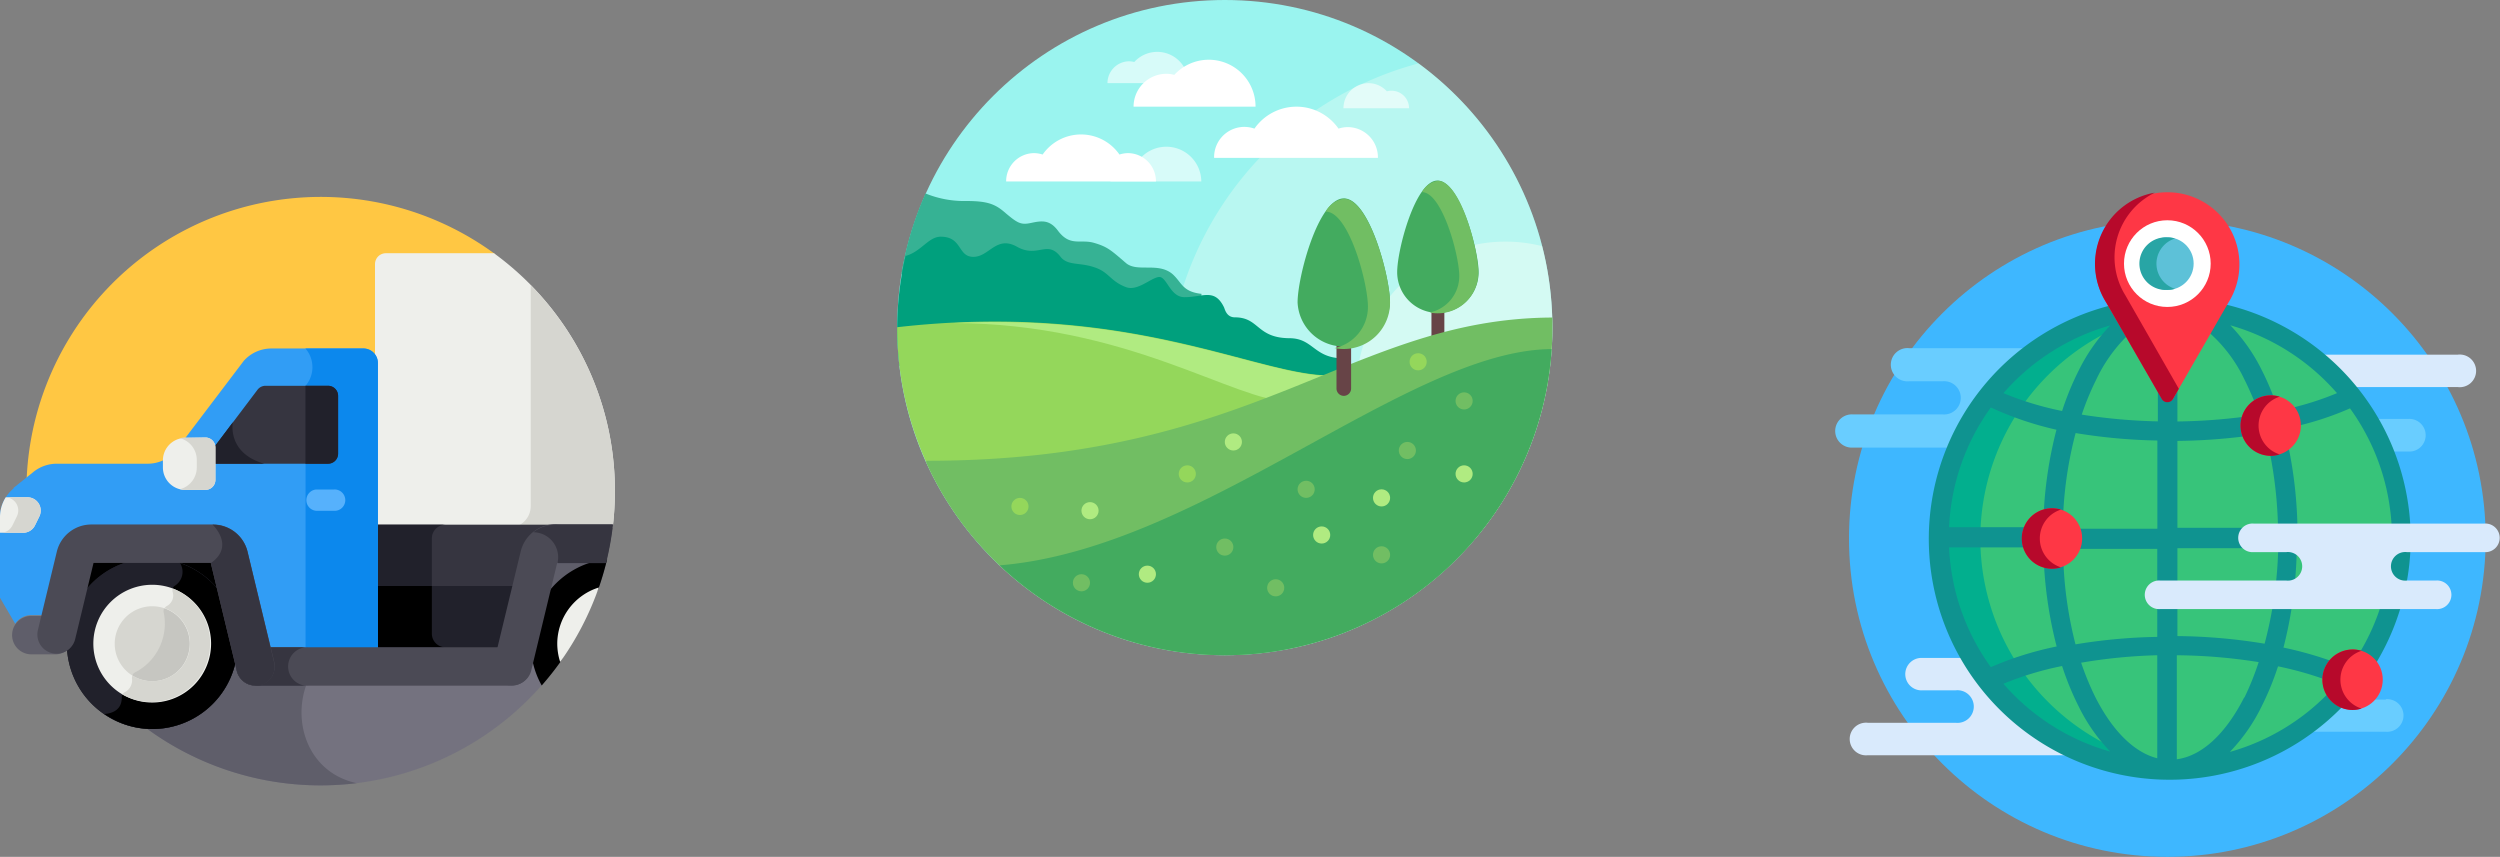 <svg id="Capa_1" data-name="Capa 1" xmlns="http://www.w3.org/2000/svg" viewBox="0 0 248 85"><rect x="0" y="0" width="248" height="85" fill="#808080" stroke="none"/><defs><style>.cls-1{fill:#74727f;}.cls-2{fill:#5f5e6a;}.cls-3{fill:#ffc743;}.cls-4{fill:#eeefeb;}.cls-5{fill:#d6d6d0;}.cls-6{fill:#363540;}.cls-7{fill:#21212b;}.cls-8{fill:#c6c6c1;}.cls-9{fill:#319df5;}.cls-10{fill:#0c88ed;}.cls-11{fill:#56b1fc;}.cls-12{fill:#4b4a55;}.cls-13{fill:#9af4ef;}.cls-14{opacity:0.3;}.cls-15{fill:#fffff4;}.cls-16{fill:#36b294;}.cls-17{opacity:0.4;}.cls-18{fill:#674447;}.cls-19{fill:#43ab5f;}.cls-20{fill:#71be63;}.cls-21{opacity:0.6;}.cls-22{fill:#fff;}.cls-23{fill:#00a07d;}.cls-24{fill:#94d75b;}.cls-25{fill:#b0eb81;}.cls-26{fill:#3eb7ff;}.cls-27{fill:#d9eafc;}.cls-28{fill:#69cdff;}.cls-29{fill:#37c47a;}.cls-30{fill:#02af8e;}.cls-31{fill:#0f9390;}.cls-32{fill:#fe3745;}.cls-33{fill:#b7092b;}.cls-34{fill:#5dc1d8;}.cls-35{fill:#28a5a5;}</style></defs><title>prueba</title><path class="cls-1" d="M47.54,75.33a29.18,29.18,0,0,0,47.3,4.53l-.5-4.53Z" transform="translate(-41 -12)"/><path class="cls-2" d="M47.54,75.33A29.17,29.17,0,0,0,72.81,89.91a30.18,30.18,0,0,0,3.58-.22c-8-1.72-7.11-14.36,1.82-14.36Z" transform="translate(-41 -12)"/><path class="cls-3" d="M43.62,60.72a29.07,29.07,0,0,0,3.92,14.61h46.8L90.12,37.21a29.2,29.2,0,0,0-46.5,23.51Z" transform="translate(-41 -12)"/><path class="cls-4" d="M90,37.12H79.28A1.08,1.08,0,0,0,78.2,38.2V64.34h23.58a31,31,0,0,0,.22-3.62A29.15,29.15,0,0,0,90,37.12Z" transform="translate(-41 -12)"/><path class="cls-5" d="M91.52,64.34h10.26a31,31,0,0,0,.22-3.62,29,29,0,0,0-8.35-20.43V62.2A2.14,2.14,0,0,1,91.52,64.34Z" transform="translate(-41 -12)"/><path class="cls-6" d="M78.2,64.05V76.21H90.78l2.37-9.48a3.64,3.64,0,0,1,3.58-2.68Z" transform="translate(-41 -12)"/><path class="cls-7" d="M78.2,64.05V76.21h7a1.35,1.35,0,0,1-1.36-1.35V65.41a1.36,1.36,0,0,1,1.36-1.36Z" transform="translate(-41 -12)"/><path class="cls-7" d="M78.2,70.13v6.36H90.78l1.52-6.36Z" transform="translate(-41 -12)"/><path d="M83.84,74.86V70.13H78.2v6.08h7a1.35,1.35,0,0,1-1.36-1.35Z" transform="translate(-41 -12)"/><path d="M63.12,70.54H49.22V67.39h13.9Z" transform="translate(-41 -12)"/><path class="cls-7" d="M47.63,75.85a8.47,8.47,0,1,1,8.47,8.47A8.48,8.48,0,0,1,47.63,75.85Zm3.69,0a4.78,4.78,0,1,0,4.78-4.77A4.78,4.78,0,0,0,51.32,75.85Z" transform="translate(-41 -12)"/><path class="cls-7" d="M47.63,75.85a8.47,8.47,0,1,1,8.47,8.47A8.48,8.48,0,0,1,47.63,75.85Zm3.69,0a4.78,4.78,0,1,0,4.78-4.77A4.78,4.78,0,0,0,51.32,75.85Z" transform="translate(-41 -12)"/><path d="M56.1,84.32a8.46,8.46,0,0,0,2.76-16.46,1.63,1.63,0,0,1-.54,2.26.56.56,0,0,0-.23.61,1.28,1.28,0,0,1,0,.77,4.77,4.77,0,1,1-4.12,8.61,1.22,1.22,0,0,1-.57.55.56.56,0,0,0-.32.53c0,.56-.18,1.51-1.73,1.64A8.39,8.39,0,0,0,56.1,84.32Z" transform="translate(-41 -12)"/><circle class="cls-5" cx="15.08" cy="63.86" r="4.78"/><path class="cls-8" d="M53.94,80.11a4.77,4.77,0,1,0,4.12-8.61,1.17,1.17,0,0,1-.56.62.58.58,0,0,0-.27.59,5.44,5.44,0,0,1-2.85,6,.59.59,0,0,0-.3.55,1.57,1.57,0,0,1-.14.82Z" transform="translate(-41 -12)"/><path class="cls-4" d="M50.26,75.85a5.84,5.84,0,1,1,5.84,5.84A5.84,5.84,0,0,1,50.26,75.85Zm2.12,0a3.72,3.72,0,1,0,3.72-3.71A3.72,3.72,0,0,0,52.38,75.85Z" transform="translate(-41 -12)"/><path class="cls-5" d="M53.13,80.88a5.83,5.83,0,1,0,5-10.5.59.59,0,0,0,0,.35,1.17,1.17,0,0,1-.59,1.39.6.6,0,0,0-.21.21,3.72,3.72,0,0,1-1.19,7.24,3.68,3.68,0,0,1-2-.56.66.66,0,0,0-.05.28,1.33,1.33,0,0,1-.7,1.37.54.54,0,0,0-.25.22Z" transform="translate(-41 -12)"/><path class="cls-9" d="M42.37,60.44A3.67,3.67,0,0,0,41,63.3v8l1.51,2.58a1.89,1.89,0,0,1,1.59-.86h1.43l1.53-5.91a3.54,3.54,0,0,1,3.47-2.67H61.67a3.53,3.53,0,0,1,3.46,2.67l2.29,9.49H78.48V48A1.44,1.44,0,0,0,77,46.57H67.91a3.67,3.67,0,0,0-2.73,1.23l-6.82,9A3.64,3.64,0,0,1,55.63,58h-9a3.71,3.71,0,0,0-2.32.82l-2,1.6Z" transform="translate(-41 -12)"/><path class="cls-10" d="M71.31,50.27V76.64h7.18V48A1.44,1.44,0,0,0,77,46.57H71.3A2.83,2.83,0,0,1,71.31,50.27Z" transform="translate(-41 -12)"/><path class="cls-2" d="M42.2,75a1.9,1.9,0,0,1,1.9-1.9h2.51a1.91,1.91,0,0,1,0,3.81H44.1A1.91,1.91,0,0,1,42.2,75Z" transform="translate(-41 -12)"/><path class="cls-4" d="M41,64.85h2.29a1.31,1.31,0,0,0,1.18-.73l.44-.9a1.32,1.32,0,0,0-1.18-1.89H41.57a3.68,3.68,0,0,0-.57,2v1.55Z" transform="translate(-41 -12)"/><path class="cls-5" d="M41.06,64.85h2.23a1.31,1.31,0,0,0,1.18-.73l.44-.9a1.32,1.32,0,0,0-1.18-1.89H41.57a1.31,1.31,0,0,1,1.11,1.88l-.44.9A1.31,1.31,0,0,1,41.06,64.85Z" transform="translate(-41 -12)"/><path class="cls-11" d="M72.35,62.67a1.06,1.06,0,0,1,0-2.11h1.74a1.06,1.06,0,1,1,0,2.11Z" transform="translate(-41 -12)"/><path class="cls-6" d="M66.54,50.67,61.76,57A.65.65,0,0,0,62.28,58H73.54a1,1,0,0,0,1-1V51.27a1,1,0,0,0-1-1H67.32A1,1,0,0,0,66.54,50.67Z" transform="translate(-41 -12)"/><path class="cls-7" d="M71.3,58h2.24a1,1,0,0,0,1-1V51.27a1,1,0,0,0-1-1H71.3Z" transform="translate(-41 -12)"/><path class="cls-7" d="M64.1,53.89,61.76,57A.65.65,0,0,0,62.28,58h4.93C63.48,56.93,64.1,53.89,64.1,53.89Z" transform="translate(-41 -12)"/><path class="cls-4" d="M59.37,55.44a2.23,2.23,0,0,0-2.21,2.22v.72a2.23,2.23,0,0,0,2.21,2.22h2a1,1,0,0,0,1-1v-3.2a1,1,0,0,0-1-1Z" transform="translate(-41 -12)"/><path class="cls-5" d="M60.52,58.38a2.22,2.22,0,0,1-1.68,2.15,2.33,2.33,0,0,0,.53.07h2a1,1,0,0,0,1-1v-3.2a1,1,0,0,0-1-1h-2a2.33,2.33,0,0,0-.53.07,2.22,2.22,0,0,1,1.68,2.15v.72Z" transform="translate(-41 -12)"/><path class="cls-2" d="M101.23,67.39H95.09v3.15h5.17l.13-.24a28.55,28.55,0,0,0,.84-2.91Z" transform="translate(-41 -12)"/><path d="M93.66,75.85A8.36,8.36,0,0,0,94.74,80c.65-.74,1.26-1.51,1.84-2.32l.77-1.49c0-.11,0-.21,0-.32a4.76,4.76,0,0,1,2.28-4.06l.77-1.5c.32-.93.6-1.88.83-2.85A8.46,8.46,0,0,0,93.66,75.85Z" transform="translate(-41 -12)"/><path class="cls-4" d="M100.4,70.28a5.86,5.86,0,0,0-4.12,5.57,6,6,0,0,0,.29,1.82,29.29,29.29,0,0,0,3.83-7.39Z" transform="translate(-41 -12)"/><path class="cls-12" d="M90,77.67a1.91,1.91,0,0,0,1.4,2.3,2.3,2.3,0,0,0,.45,0,1.91,1.91,0,0,0,1.85-1.46l2.58-10.7h4.82a29.75,29.75,0,0,0,.69-3.81H96.12a3.53,3.53,0,0,0-3.46,2.68Z" transform="translate(-41 -12)"/><path class="cls-12" d="M64.44,78.12a1.91,1.91,0,0,1,1.9-1.91H91.87a1.91,1.91,0,0,1,0,3.81H66.34A1.9,1.9,0,0,1,64.44,78.12Z" transform="translate(-41 -12)"/><path class="cls-6" d="M64.44,78.12a1.9,1.9,0,0,0,1.9,1.9h5.29a1.91,1.91,0,1,1,0-3.81H66.34A1.91,1.91,0,0,0,64.44,78.12Z" transform="translate(-41 -12)"/><path class="cls-12" d="M66.34,80a1.91,1.91,0,0,1-1.85-1.46l-2.58-10.7H50.28l-1.82,7.55a1.9,1.9,0,0,1-3.7-.89l1.88-7.79a3.52,3.52,0,0,1,3.46-2.68h12a3.52,3.52,0,0,1,3.46,2.68l2.64,10.94a1.91,1.91,0,0,1-1.4,2.3,2.3,2.3,0,0,1-.45,0Z" transform="translate(-41 -12)"/><path class="cls-6" d="M61.91,67.86l2.58,10.7A1.91,1.91,0,0,0,66.34,80a2.3,2.3,0,0,0,.45,0,1.91,1.91,0,0,0,1.4-2.3L65.55,66.73a3.52,3.52,0,0,0-3.46-2.68S64.36,66.16,61.91,67.86Z" transform="translate(-41 -12)"/><path class="cls-6" d="M93.91,64.8a2.48,2.48,0,0,1,2.39,3.06h4.82a29.75,29.75,0,0,0,.69-3.81H96.12a3.62,3.62,0,0,0-2.21.75Z" transform="translate(-41 -12)"/><circle class="cls-13" cx="121.5" cy="32.5" r="32.5"/><g class="cls-14"><path class="cls-15" d="M181.72,18.29a33.68,33.68,0,0,0-13.2,58.14,32.5,32.5,0,0,0,13.2-58.14Z" transform="translate(-41 -12)"/></g><path class="cls-16" d="M157.29,39.17c-1.42-1.18-3.49-.13-4.6-1.08-1.48-1.27-1.82-1.61-3.17-2s-2.36.4-3.56-1.19c-.85-1.15-1.66-1-2.7-.78s-1.35,0-2.74-1.18c-.92-.76-1.76-1-3.66-1a10.16,10.16,0,0,1-4.05-.75,32.16,32.16,0,0,0-2.4,8c4.6.49,6,.28,7.78.85,2,.64,21.09,4.51,21.43,4.32s.57-3.21.57-3.21C158.26,40.94,158.24,40,157.29,39.17Z" transform="translate(-41 -12)"/><g class="cls-17"><path class="cls-15" d="M175.53,50.85a14.9,14.9,0,0,0,11.83,14.57,32.52,32.52,0,0,0,6.62-29,14.82,14.82,0,0,0-18.45,14.45Z" transform="translate(-41 -12)"/></g><path class="cls-18" d="M183.64,47.17a.64.64,0,0,1-.64-.64V39.62a.64.64,0,0,1,.64-.64.64.64,0,0,1,.64.64v6.91A.64.64,0,0,1,183.64,47.17Z" transform="translate(-41 -12)"/><path class="cls-19" d="M187.68,39a4,4,0,0,1-8.08,0c0-2.23,1.81-9.09,4-9.09S187.68,36.8,187.68,39Z" transform="translate(-41 -12)"/><path class="cls-20" d="M183.64,29.94a2.14,2.14,0,0,0-1.58,1.12h0c2,0,3.7,6.28,3.7,8.32A3.69,3.69,0,0,1,182.83,43a3.59,3.59,0,0,0,.81.08,4,4,0,0,0,4-4C187.68,36.8,185.87,29.94,183.64,29.94Z" transform="translate(-41 -12)"/><g class="cls-21"><path class="cls-22" d="M151.16,30a2.43,2.43,0,0,1,2.43-2.43,2.25,2.25,0,0,1,.58.08,3.47,3.47,0,0,1,6,2.35Z" transform="translate(-41 -12)"/></g><g class="cls-21"><path class="cls-22" d="M150.86,20.25A2.17,2.17,0,0,1,153,18.08a2.25,2.25,0,0,1,.52.07,3.09,3.09,0,0,1,5.37,2.1Z" transform="translate(-41 -12)"/></g><g class="cls-21"><path class="cls-22" d="M180.78,22.74A1.74,1.74,0,0,0,179,21a1.42,1.42,0,0,0-.42.06,2.46,2.46,0,0,0-1.82-.81,2.49,2.49,0,0,0-2.49,2.49Z" transform="translate(-41 -12)"/></g><path class="cls-23" d="M163.5,43.48c-.85,0-1-.84-1.08-1-.94-1.91-2.07-1-3.92-1-1.46,0-1.75-2.11-2.56-2s-2.12,1.44-3.25,1c-1.61-.61-1.66-1.53-3.24-2-1.39-.45-2.56-.13-3.24-1-1.32-1.73-2.26.16-4.32-1s-2.75,1-4.33,1-1.08-2-3.24-2c-1.22,0-1.94,1.49-3.49,1.91A32,32,0,0,0,130,44.5a31.45,31.45,0,0,0,.23,3.78,5.61,5.61,0,0,0,1.57,1.1c1.94.83,42.51,1.55,42.51,1.55V47.55c-3,0-3-2-5.41-2C165.63,45.52,165.93,43.48,163.5,43.48Z" transform="translate(-41 -12)"/><path class="cls-24" d="M143.58,67l30.09-16.11-.76-1.65c-7.29,0-19.93-7.4-42.91-4.78a32.38,32.38,0,0,0,7.86,21.18Z" transform="translate(-41 -12)"/><path class="cls-25" d="M172.91,49.28c-6.68,0-17.87-6.22-37.41-5.23,17.37,0,28,7.79,33.47,7.79l1.53-.57L173,49.38Z" transform="translate(-41 -12)"/><path class="cls-22" d="M152.88,27.19a2.89,2.89,0,0,0-.83.14,4.64,4.64,0,0,0-7.62,0,2.83,2.83,0,0,0-.83-.14A2.79,2.79,0,0,0,140.81,30h14.86A2.79,2.79,0,0,0,152.88,27.19Z" transform="translate(-41 -12)"/><path class="cls-22" d="M174.69,24.61a3,3,0,0,0-.91.15,5.08,5.08,0,0,0-8.34,0,3,3,0,0,0-4,2.9h16.25A3,3,0,0,0,174.69,24.61Z" transform="translate(-41 -12)"/><path class="cls-22" d="M153.45,22.58a3.26,3.26,0,0,1,3.26-3.26,2.88,2.88,0,0,1,.78.11,4.64,4.64,0,0,1,8.06,3.15Z" transform="translate(-41 -12)"/><path class="cls-20" d="M132.88,57.87A32.5,32.5,0,0,0,195,44.5c0-.34,0-.67,0-1-20.09.09-29.21,14.21-62.09,14.21Z" transform="translate(-41 -12)"/><path class="cls-18" d="M174.31,51.27a.73.73,0,0,1-.73-.73V42.71a.73.73,0,1,1,1.45,0v7.83A.73.73,0,0,1,174.31,51.27Z" transform="translate(-41 -12)"/><path class="cls-19" d="M178.89,42a4.59,4.59,0,0,1-9.17,0c0-2.53,2.05-10.32,4.59-10.32S178.89,39.51,178.89,42Z" transform="translate(-41 -12)"/><path class="cls-20" d="M174.31,31.72a2.46,2.46,0,0,0-1.8,1.27h0c2.31,0,4.19,7.12,4.19,9.44a4.18,4.18,0,0,1-3.32,4.1,4.63,4.63,0,0,0,.92.09A4.58,4.58,0,0,0,178.89,42C178.89,39.51,176.84,31.72,174.31,31.72Z" transform="translate(-41 -12)"/><path class="cls-19" d="M194.92,46.63c-14.28.07-34.76,19.83-54.75,21.45a32.47,32.47,0,0,0,54.75-21.45Z" transform="translate(-41 -12)"/><circle class="cls-25" cx="113.82" cy="56.96" r="0.85"/><circle class="cls-24" cx="117.78" cy="47.01" r="0.85"/><circle class="cls-24" cx="140.68" cy="35.89" r="0.85"/><circle class="cls-20" cx="126.55" cy="58.31" r="0.85"/><circle class="cls-25" cx="131.11" cy="53.07" r="0.85"/><circle class="cls-20" cx="121.5" cy="54.27" r="0.85"/><circle class="cls-20" cx="107.28" cy="57.81" r="0.85"/><circle class="cls-25" cx="108.13" cy="50.66" r="0.85"/><circle class="cls-25" cx="122.35" cy="43.84" r="0.85"/><circle class="cls-24" cx="101.18" cy="50.24" r="0.85"/><circle class="cls-25" cx="137.05" cy="49.39" r="0.85"/><circle class="cls-25" cx="145.24" cy="47.01" r="0.85"/><circle class="cls-20" cx="129.57" cy="48.54" r="0.85"/><circle class="cls-20" cx="137.05" cy="55.04" r="0.85"/><circle class="cls-20" cx="139.61" cy="44.69" r="0.85"/><circle class="cls-20" cx="145.24" cy="39.77" r="0.85"/><circle class="cls-26" cx="215" cy="53.42" r="31.58"/><path class="cls-27" d="M284.83,47.18H270.17a22.72,22.72,0,0,1,3.43,3.22h11.23a1.62,1.62,0,1,0,0-3.22Z" transform="translate(-41 -12)"/><path class="cls-28" d="M279.89,53.56h-4a22.15,22.15,0,0,1,1.62,3.23h2.37a1.62,1.62,0,1,0,0-3.23Z" transform="translate(-41 -12)"/><path class="cls-28" d="M277.68,81.4h-1.24a2.85,2.85,0,0,1-3.92.19,22.73,22.73,0,0,1-3.73,3h8.89a1.62,1.62,0,1,0,0-3.23Z" transform="translate(-41 -12)"/><path class="cls-28" d="M243.29,46.54H230.4a1.65,1.65,0,1,0,0,3.28h3.33a1.65,1.65,0,1,1,0,3.29h-8.9a1.65,1.65,0,1,0,0,3.29h10.38A23,23,0,0,1,243.29,46.54Z" transform="translate(-41 -12)"/><path class="cls-27" d="M236.66,77.27h-4.92a1.61,1.61,0,1,0,0,3.21H235a1.62,1.62,0,1,1,0,3.22h-8.71a1.62,1.62,0,1,0,0,3.22h22A23,23,0,0,1,236.66,77.27Z" transform="translate(-41 -12)"/><path class="cls-29" d="M261.28,43.05l-4.83,8.41a.52.52,0,0,1-.9,0l-4.77-8.3a22.92,22.92,0,1,0,21.74,38.43,2.86,2.86,0,0,1,1.86-5,2.81,2.81,0,0,1,1.64.52,22.92,22.92,0,0,0-14.74-34Z" transform="translate(-41 -12)"/><path class="cls-30" d="M237.45,65.42a22.92,22.92,0,0,1,14-21.11l-.66-1.15a22.93,22.93,0,0,0,5.5,45.18c.69,0,1.37,0,2.05-.09A22.93,22.93,0,0,1,237.45,65.42Z" transform="translate(-41 -12)"/><path class="cls-31" d="M261.79,42.17,260.16,45a14.49,14.49,0,0,1,3.49,4.65c.35.7.68,1.44,1,2.21a2.77,2.77,0,0,1,1.63-.51h.25a26.62,26.62,0,0,0-1.14-2.59,17.78,17.78,0,0,0-3.14-4.49A22,22,0,0,1,272.83,51a29.72,29.72,0,0,1-4.33,1.42,2.83,2.83,0,0,1,.62,1.78v0a30.3,30.3,0,0,0,5-1.69,21.9,21.9,0,0,1,4.14,11.88h-9.35a43.31,43.31,0,0,0-.88-8,2.82,2.82,0,0,1-1.73.59h-.12a42.33,42.33,0,0,1,.8,7.38H257V55.74a58.86,58.86,0,0,0,6.64-.45,2.77,2.77,0,0,1-.21-1.08,2.71,2.71,0,0,1,.13-.86,57.23,57.23,0,0,1-6.56.46V50.55l-.52.91a.52.52,0,0,1-.9,0l-.52-.91V53.8a55.78,55.78,0,0,1-7.55-.67,26.9,26.9,0,0,1,1.44-3.48A15.17,15.17,0,0,1,252,45.33l-1.75-3a23.89,23.89,0,1,0,23.09,39.8,2.76,2.76,0,0,1-1.47-1.26,21.87,21.87,0,0,1-9.67,5.72,17.6,17.6,0,0,0,3.14-4.49,28.2,28.2,0,0,0,1.64-4,34.55,34.55,0,0,1,4.51,1.25,2.82,2.82,0,0,1,.72-1.8,37.34,37.34,0,0,0-4.69-1.31,42,42,0,0,0,1.32-9.83h9.35a21.92,21.92,0,0,1-3.08,10.28,2.9,2.9,0,0,1,1.58,1.11,23.88,23.88,0,0,0-14.93-35.6Zm-11.45,2.11a17.78,17.78,0,0,0-3.14,4.49,27.85,27.85,0,0,0-1.64,4A31.25,31.25,0,0,1,239.74,51,22,22,0,0,1,250.34,44.28Zm-10.6,35.55a31.25,31.25,0,0,1,5.82-1.76,28.2,28.2,0,0,0,1.64,4,17.6,17.6,0,0,0,3.14,4.49A21.91,21.91,0,0,1,239.74,79.83ZM255,87.22c-2.26-.57-4.4-2.66-6.11-6a27.5,27.5,0,0,1-1.44-3.48A52.73,52.73,0,0,1,255,77Zm0-22.77h-7.78a2.77,2.77,0,0,1,.17,1,2.83,2.83,0,0,1-.17,1H255v8.73a54.66,54.66,0,0,0-8.11.74A39,39,0,0,1,245.7,68a2.85,2.85,0,0,1-1.93.13,41.44,41.44,0,0,0,1.25,8,33,33,0,0,0-6.53,2.05,21.87,21.87,0,0,1-4.14-11.88h7.52a2.61,2.61,0,0,1-.18-1,2.77,2.77,0,0,1,.17-1h-7.51a21.9,21.9,0,0,1,4.14-11.88A32.36,32.36,0,0,0,245,54.63a41.23,41.23,0,0,0-1.25,8,2.9,2.9,0,0,1,.79-.11,2.74,2.74,0,0,1,1.14.24,38.68,38.68,0,0,1,1.22-7.8,56,56,0,0,0,8.11.74v8.72Zm8.62,16.74c-1.86,3.65-4.21,5.8-6.68,6.13V77a54.75,54.75,0,0,1,8.12.68A27.5,27.5,0,0,1,263.65,81.19Zm2-5.34A55.54,55.54,0,0,0,257,75.1V66.38h10A40.4,40.4,0,0,1,265.65,75.85Z" transform="translate(-41 -12)"/><circle class="cls-32" cx="203.56" cy="53.41" r="2.99"/><circle class="cls-32" cx="225.26" cy="42.21" r="2.99"/><circle class="cls-32" cx="233.38" cy="67.42" r="2.99"/><path class="cls-33" d="M243.35,65.41a3,3,0,0,1,2.1-2.86,3.24,3.24,0,0,0-.89-.13,3,3,0,1,0,0,6,2.91,2.91,0,0,0,.89-.14A3,3,0,0,1,243.35,65.41Z" transform="translate(-41 -12)"/><path class="cls-33" d="M265.05,54.21a3,3,0,0,1,2.1-2.86,2.9,2.9,0,0,0-.89-.13,3,3,0,0,0,0,6,2.91,2.91,0,0,0,.89-.14A3,3,0,0,1,265.05,54.21Z" transform="translate(-41 -12)"/><path class="cls-33" d="M273.17,79.42a3,3,0,0,1,2.1-2.86,2.9,2.9,0,0,0-.89-.13,3,3,0,0,0,0,6,2.91,2.91,0,0,0,.89-.14A3,3,0,0,1,273.17,79.42Z" transform="translate(-41 -12)"/><path class="cls-32" d="M256,51.85a.66.66,0,0,1-.56-.33L249.93,42a7.15,7.15,0,1,1,12.14,0l-5.51,9.57A.66.66,0,0,1,256,51.85Z" transform="translate(-41 -12)"/><path class="cls-33" d="M251.85,41.32a7.15,7.15,0,0,1,2.91-10.21A7.17,7.17,0,0,0,249.93,42l5.51,9.57a.64.64,0,0,0,1.12,0l.58-1Z" transform="translate(-41 -12)"/><circle class="cls-22" cx="215" cy="26.15" r="4.3"/><circle class="cls-34" cx="215" cy="26.15" r="2.61"/><path class="cls-35" d="M254.92,38.15a2.62,2.62,0,0,1,1.84-2.49,2.68,2.68,0,0,0-.76-.11,2.61,2.61,0,1,0,0,5.21,2.68,2.68,0,0,0,.76-.11A2.62,2.62,0,0,1,254.92,38.15Z" transform="translate(-41 -12)"/><path class="cls-27" d="M287.43,63.94H264.57a1.42,1.42,0,1,0,0,2.83h3.22a1.42,1.42,0,1,1,0,2.82H255.3a1.42,1.42,0,1,0,0,2.83h27.34a1.42,1.42,0,1,0,0-2.83h-2.87a1.42,1.42,0,1,1,0-2.82h7.66a1.42,1.42,0,1,0,0-2.83Z" transform="translate(-41 -12)"/></svg>